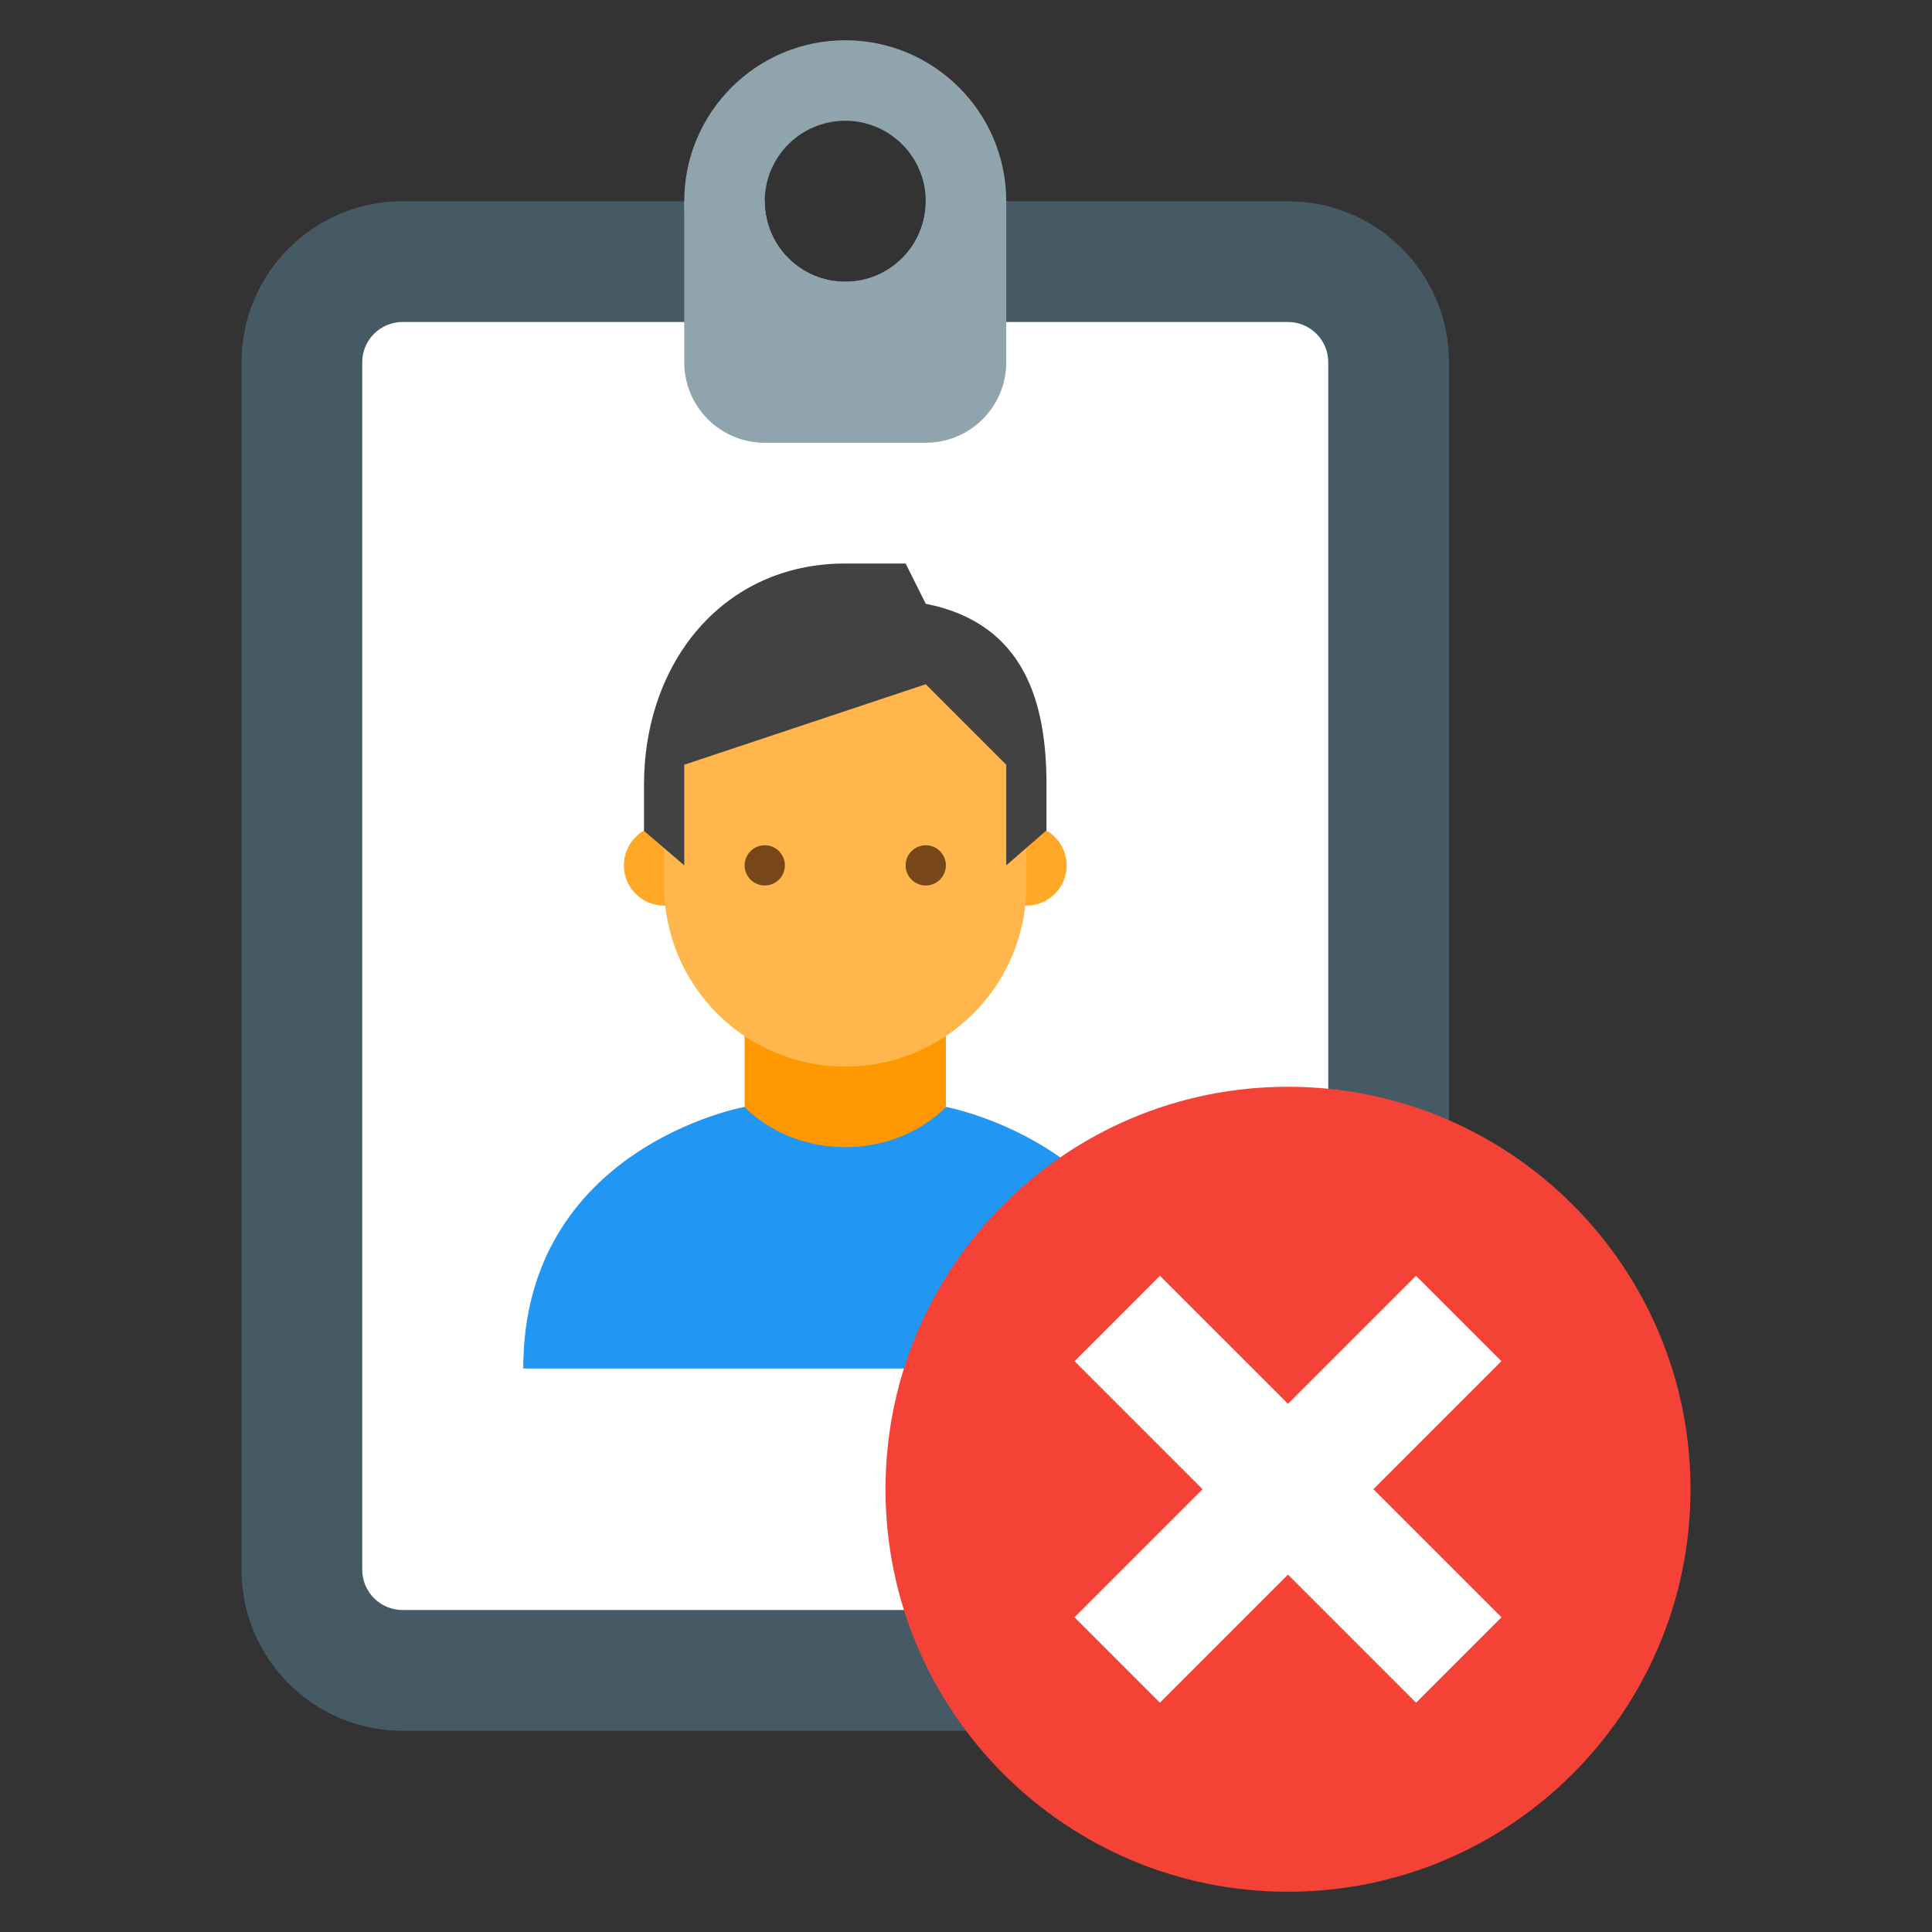 <svg xmlns="http://www.w3.org/2000/svg"  viewBox="0 0 48 48" width="240px" height="240px"><rect x="0" y="0" width="48" height="48" fill="#333333" stroke="none"/><path fill="#455A64" d="M32,5h-8c0,1.104-1,3-3,3s-3-1.896-3-3h-8C7.791,5,6,6.791,6,9v30c0,2.209,1.791,4,4,4h22c2.209,0,4-1.791,4-4V9C36,6.791,34.209,5,32,5"/><path fill="#FFF" d="M32,40H10c-0.552,0-1-0.448-1-1V9c0-0.552,0.448-1,1-1h22c0.552,0,1,0.448,1,1v30C33,39.552,32.552,40,32,40z"/><path fill="#90A4AE" d="M23,5c0,1.104-0.895,2-2,2s-2-0.896-2-2h-2v4c0,1.105,0.895,2,2,2h4c1.105,0,2-0.895,2-2V5H23z"/><path fill="#90A4AE" d="M21,1c-2.206,0-4,1.794-4,4s1.794,4,4,4s4-1.794,4-4S23.206,1,21,1 M21,7c-1.104,0-2-0.896-2-2s0.896-2,2-2s2,0.896,2,2S22.104,7,21,7"/><path fill="#FF9800" d="M21,31.02c-2.395,0-2.5-3.52-2.5-3.52v-3h5v3C23.5,27.5,23.395,31.02,21,31.02"/><path fill="#FFA726" d="M26.5 21.5c0 .552-.448 1-1 1s-1-.448-1-1 .448-1 1-1S26.5 20.948 26.5 21.5M17.5 21.5c0 .552-.448 1-1 1s-1-.448-1-1 .448-1 1-1S17.5 20.948 17.5 21.5"/><path fill="#FFB74D" d="M25.5,18.5c0-3.818-9-2.485-9,0V22c0,2.485,2.015,4.5,4.5,4.5s4.5-2.015,4.5-4.5V18.5z"/><path fill="#424242" d="M21,14c-3.038,0-5,2.462-5,5.5v1.142l1,0.858V19l6-2l2,2v2.5l1-0.87V19.5c0-2.012-0.52-4.007-3-4.5l-0.5-1H21z"/><path fill="#784719" d="M22.5 21.5c0 .276.224.5.5.5.275 0 .5-.224.5-.5S23.275 21 23 21C22.724 21 22.5 21.224 22.5 21.5M18.5 21.5c0 .276.224.5.5.5.275 0 .5-.224.5-.5S19.275 21 19 21C18.724 21 18.5 21.224 18.5 21.5"/><path fill="#2196F3" d="M23.5,27.5L23.5,27.5c0,0-0.877,1-2.5,1c-1.624,0-2.5-1-2.5-1S13,28.493,13,34h16C29,28.513,23.5,27.5,23.5,27.5"/><path fill="#F44336" d="M42,37c0,5.523-4.477,10-10,10s-10-4.477-10-10s4.477-10,10-10S42,31.477,42,37"/><g><path fill="#FFF" d="M30.5 31H33.5V43H30.5z" transform="rotate(134.999 32 37)"/><path fill="#FFF" d="M30.501 31H33.501V42.999H30.501z" transform="rotate(-134.999 32 37)"/></g></svg>